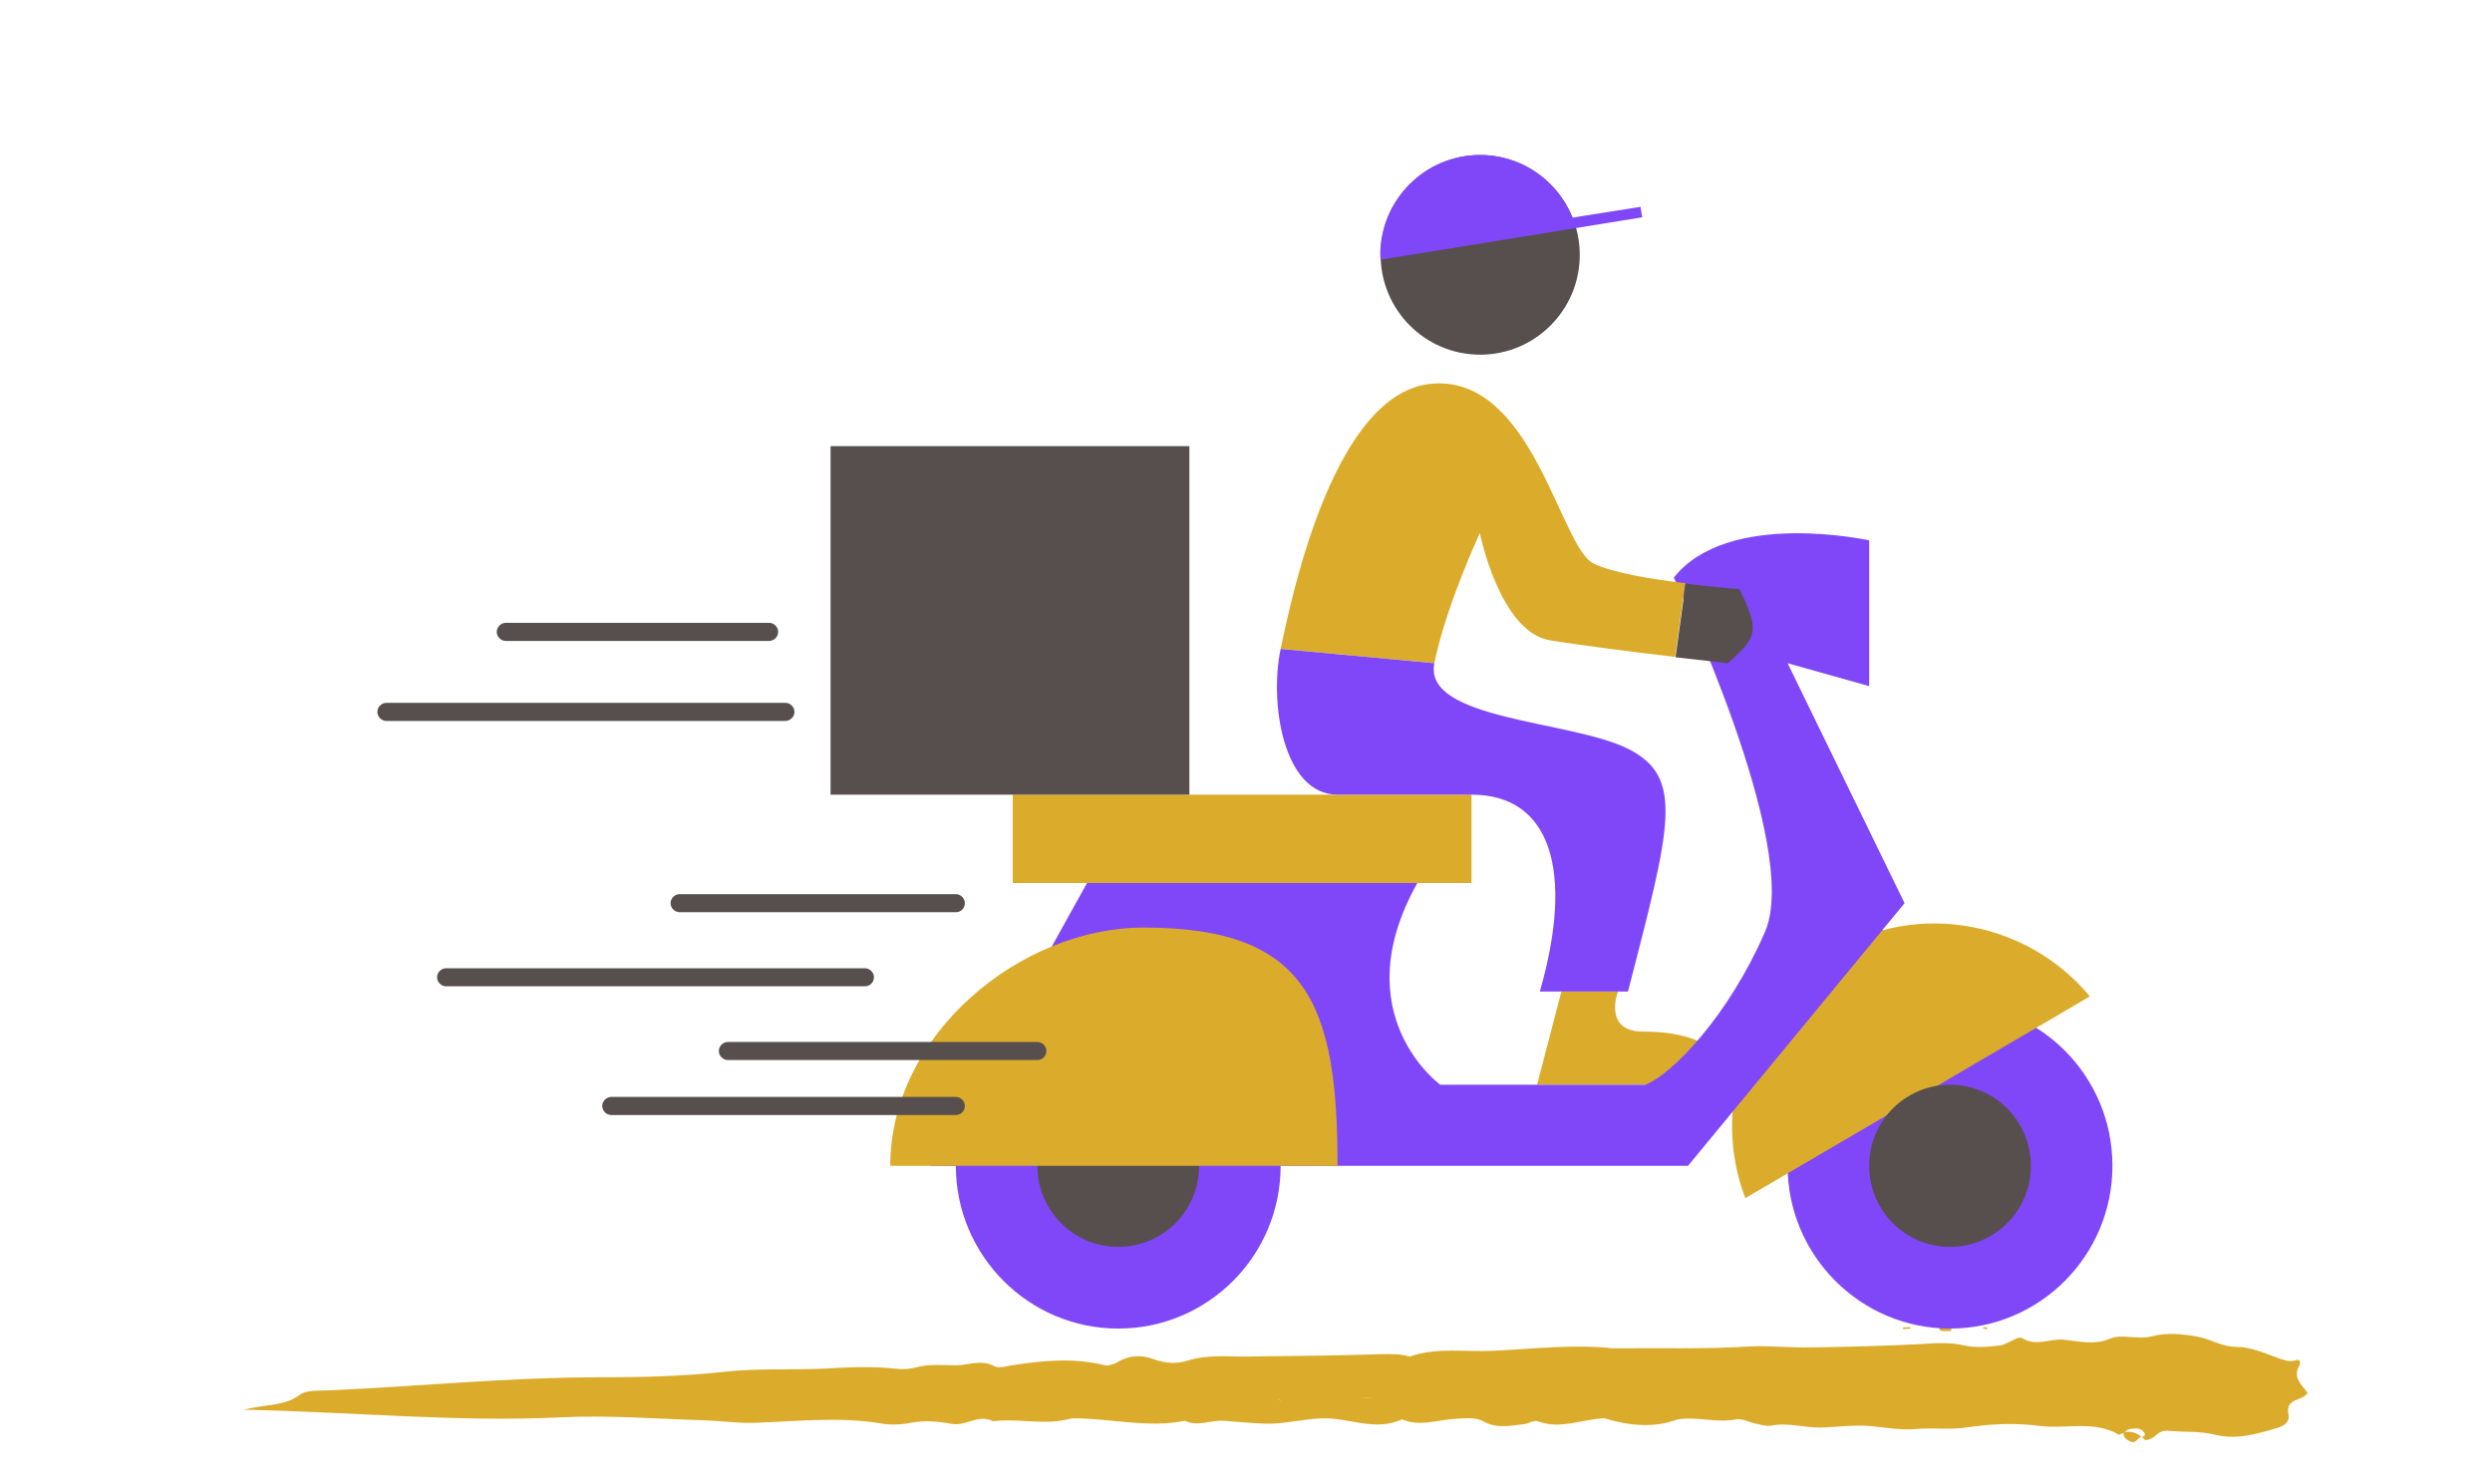 <svg xmlns="http://www.w3.org/2000/svg" xmlns:xlink="http://www.w3.org/1999/xlink" width="492" zoomAndPan="magnify" viewBox="0 0 369 219.75" height="293" preserveAspectRatio="xMidYMid meet" version="1.0"><defs><clipPath id="dfb6273d8a"><path d="M 314 212 L 318 212 L 318 213.773 L 314 213.773 Z M 314 212 " clip-rule="nonzero"/></clipPath><clipPath id="e772479704"><path d="M 36 197 L 342 197 L 342 213.773 L 36 213.773 Z M 36 197 " clip-rule="nonzero"/></clipPath><clipPath id="bc57b09229"><path d="M 287 196.543 L 289 196.543 L 289 198 L 287 198 Z M 287 196.543 " clip-rule="nonzero"/></clipPath><clipPath id="7e0bd36ebb"><path d="M 293 196.543 L 295 196.543 L 295 197 L 293 197 Z M 293 196.543 " clip-rule="nonzero"/></clipPath><clipPath id="30289c5ce9"><path d="M 281 196.543 L 284 196.543 L 284 197 L 281 197 Z M 281 196.543 " clip-rule="nonzero"/></clipPath><clipPath id="71c7130777"><path d="M 141 148 L 313 148 L 313 196.758 L 141 196.758 Z M 141 148 " clip-rule="nonzero"/></clipPath><clipPath id="651e935651"><path d="M 204 22.957 L 260 22.957 L 260 99 L 204 99 Z M 204 22.957 " clip-rule="nonzero"/></clipPath><clipPath id="2cfcccbd36"><path d="M 55.484 66 L 177 66 L 177 166 L 55.484 166 Z M 55.484 66 " clip-rule="nonzero"/></clipPath><clipPath id="9f6cdde598"><path d="M 189 22.957 L 247 22.957 L 247 147 L 189 147 Z M 189 22.957 " clip-rule="nonzero"/></clipPath></defs><g clip-path="url(#dfb6273d8a)"><path fill="#dbac2c" d="M 314.543 212.129 C 314.402 212.344 314.402 212.629 314.684 212.988 C 314.895 213.203 315.176 213.344 315.461 213.488 C 316.164 213.773 316.445 213.203 316.801 212.914 C 316.871 212.844 317.012 212.773 317.082 212.773 C 316.305 212.129 315.461 211.914 314.543 212.129 Z M 314.543 212.129 " fill-opacity="1" fill-rule="nonzero"/></g><g clip-path="url(#e772479704)"><path fill="#dbac2c" d="M 340.426 202.332 C 340.711 201.762 340.641 201.191 339.863 201.477 C 338.945 201.762 338.242 201.406 337.324 201.117 C 335.348 200.402 333.234 199.473 331.188 199.473 C 329 199.473 327.379 198.332 325.477 197.973 C 323.219 197.543 320.75 197.328 318.633 197.902 C 316.445 198.473 314.262 197.473 312.426 198.258 C 310.098 199.258 307.773 198.617 305.586 198.402 C 303.539 198.188 301.566 199.473 299.449 198.188 C 298.812 197.758 297.262 199.117 296.133 199.258 C 294.371 199.473 292.535 199.617 290.844 199.258 C 288.727 198.758 286.684 198.902 284.496 199.047 C 278.996 199.332 273.492 199.473 267.992 199.547 C 265.031 199.617 262.137 199.258 259.176 199.402 C 252.406 199.832 245.633 199.617 238.934 199.688 C 233.008 199.047 227.086 199.762 221.16 200.047 C 217 200.262 212.836 199.473 208.746 200.902 C 207.336 200.477 205.996 200.547 204.516 200.547 C 197.812 200.762 191.043 200.832 184.344 200.902 C 181.52 200.902 178.699 200.617 175.949 201.477 C 174.258 202.047 172.492 201.906 170.73 201.262 C 168.824 200.547 166.922 200.762 165.156 201.906 C 164.664 202.047 164.102 202.332 163.605 202.191 C 159.023 201.047 154.438 201.477 149.852 202.191 C 149.008 202.332 147.879 202.691 147.242 202.332 C 145.27 201.262 143.434 202.191 141.602 202.191 C 139.625 202.191 137.723 201.977 135.746 202.477 C 134.758 202.762 133.629 202.836 132.574 202.691 C 129.047 202.332 125.52 202.477 121.992 202.691 C 117.195 202.906 112.402 202.621 107.605 203.121 C 101.258 203.836 94.84 203.977 88.492 203.977 C 75.16 203.977 61.898 205.336 48.57 205.91 C 47.16 205.98 45.395 205.836 44.41 206.551 C 42.152 208.27 39.543 207.91 36.086 208.77 C 52.449 209.125 67.613 210.629 82.918 209.914 C 89.973 209.555 97.094 210.125 104.148 210.34 C 106.828 210.414 109.508 210.844 112.117 210.699 C 118.324 210.484 124.461 209.77 130.668 210.844 C 132.008 211.055 133.559 210.984 134.898 210.699 C 136.875 210.34 138.852 210.484 140.754 210.844 C 142.941 211.344 144.844 209.34 147.031 210.484 C 150.91 209.984 154.789 211.199 158.668 210.055 C 164.242 209.984 169.812 211.559 175.457 210.414 C 177.359 211.344 179.336 210.27 181.168 210.414 C 183.215 210.555 185.258 210.77 187.375 210.844 C 190.266 210.914 192.945 210.125 195.77 210.055 C 199.719 209.914 203.598 212.059 207.617 210.199 C 210.227 211.344 212.836 210.27 215.445 210.125 C 216.855 210.055 218.48 209.84 219.609 210.484 C 221.652 211.629 223.629 211.129 225.672 210.914 C 226.379 210.844 227.156 210.27 227.719 210.484 C 231.105 211.77 234.277 210.125 237.594 210.055 C 241.191 211.129 244.789 211.559 248.453 210.199 C 251.348 209.77 254.238 210.77 257.129 210.199 C 257.906 210.055 258.824 210.555 259.668 210.77 C 260.516 210.914 261.434 211.27 262.277 211.129 C 264.816 210.629 267.215 211.484 269.684 211.414 C 272.082 211.344 274.48 210.984 276.949 211.199 C 279.207 211.414 281.605 211.844 283.719 211.629 C 286.188 211.414 288.727 211.77 291.125 211.414 C 294.863 210.844 298.531 210.699 302.27 211.199 C 306.078 211.629 310.098 210.34 313.766 212.484 C 314.047 212.344 314.332 212.273 314.613 212.199 C 314.684 211.984 314.895 211.844 315.035 211.77 C 315.461 211.559 316.023 211.559 316.516 211.559 C 316.801 211.559 317.152 211.77 317.363 211.984 C 317.859 212.559 317.504 212.699 317.152 212.844 C 317.293 212.988 317.434 213.059 317.574 213.203 C 317.785 213.414 318.633 213.059 318.984 212.773 C 319.691 212.129 320.254 211.77 321.312 211.914 C 323.57 212.129 325.758 211.914 328.016 212.484 C 331.188 213.273 334.293 212.344 337.395 211.414 C 338.312 211.129 339.086 210.484 338.875 209.484 C 338.312 206.98 340.992 207.555 341.695 206.266 C 340.711 204.98 339.512 203.977 340.426 202.332 Z M 170.59 207.695 C 170.379 207.555 170.234 207.34 170.023 207.195 C 170.234 207.34 170.379 207.555 170.59 207.695 Z M 246.48 206.551 C 246.199 206.695 245.914 206.84 245.703 206.98 C 245.914 206.84 246.199 206.695 246.48 206.551 Z M 201.48 207.051 C 202.117 206.98 202.75 206.98 203.457 206.91 C 202.68 206.98 202.117 207.051 201.48 207.051 Z M 189.773 207.555 C 189.562 207.41 189.352 207.195 189.207 207.125 C 189.422 207.195 189.633 207.41 189.773 207.555 Z M 189.773 207.555 " fill-opacity="1" fill-rule="nonzero"/></g><g clip-path="url(#bc57b09229)"><path fill="#dbac2c" d="M 287.527 197.113 C 287.953 197.188 288.445 197.113 288.941 197.113 C 288.941 196.898 288.941 196.688 288.871 196.688 C 288.375 196.613 287.953 196.543 287.457 196.613 C 287.035 196.688 287.035 196.973 287.527 197.113 Z M 287.527 197.113 " fill-opacity="1" fill-rule="nonzero"/></g><g clip-path="url(#7e0bd36ebb)"><path fill="#dbac2c" d="M 294.371 196.688 C 294.23 196.613 294.09 196.613 293.949 196.543 C 293.805 196.543 293.664 196.613 293.523 196.613 C 293.734 196.688 293.879 196.828 294.09 196.828 C 294.16 196.898 294.23 196.758 294.371 196.688 Z M 294.371 196.688 " fill-opacity="1" fill-rule="nonzero"/></g><g clip-path="url(#30289c5ce9)"><path fill="#dbac2c" d="M 283.016 196.758 C 282.875 196.688 282.734 196.543 282.664 196.543 C 282.379 196.543 282.027 196.613 281.746 196.613 C 281.746 196.688 281.816 196.828 281.816 196.828 C 282.238 196.828 282.594 196.758 283.016 196.758 Z M 283.016 196.758 " fill-opacity="1" fill-rule="nonzero"/></g><g clip-path="url(#71c7130777)"><path fill="#8047f8" d="M 264.699 172.652 C 264.699 159.363 275.441 148.543 288.75 148.543 C 302.004 148.543 312.797 159.309 312.797 172.652 C 312.797 185.941 302.055 196.758 288.75 196.758 C 275.492 196.758 264.699 185.941 264.699 172.652 Z M 165.582 196.758 C 178.84 196.758 189.629 185.992 189.629 172.652 C 189.629 159.363 178.891 148.543 165.582 148.543 C 152.273 148.543 141.535 159.309 141.535 172.652 C 141.535 185.941 152.324 196.758 165.582 196.758 Z M 165.582 196.758 " fill-opacity="1" fill-rule="nonzero"/></g><path fill="#dbac2c" d="M 239.574 146.844 C 239.574 146.844 237.312 152.77 243.273 152.77 C 256.734 152.77 256.633 160.648 256.633 160.648 L 227.602 160.648 L 231.199 146.844 Z M 239.574 146.844 " fill-opacity="1" fill-rule="nonzero"/><path fill="#dbac2c" d="M 258.434 177.441 C 253.293 163.945 258.484 148.391 271.328 140.867 C 284.176 133.348 300.258 136.492 309.457 147.566 Z M 258.434 177.441 " fill-opacity="1" fill-rule="nonzero"/><path fill="#8047f8" d="M 209.875 130.773 C 198.93 150.246 213.266 160.648 213.266 160.648 L 243.633 160.648 C 247.438 159.207 255.863 150.656 261.359 137.984 C 266.859 125.312 247.848 85.543 247.848 85.543 C 255.863 75.398 276.777 80.031 276.777 80.031 L 276.777 101.617 L 264.699 98.219 L 282.016 133.762 L 249.953 172.652 L 137.734 172.652 L 160.957 130.773 Z M 209.875 130.773 " fill-opacity="1" fill-rule="nonzero"/><path fill="#574f4d" d="M 276.777 172.652 C 276.777 166.008 282.121 160.648 288.75 160.648 C 295.375 160.648 300.719 166.008 300.719 172.652 C 300.719 179.297 295.375 184.656 288.75 184.656 C 282.121 184.656 276.777 179.297 276.777 172.652 Z M 165.582 184.656 C 172.211 184.656 177.555 179.297 177.555 172.652 C 177.555 166.008 172.211 160.648 165.582 160.648 C 158.953 160.648 153.609 166.008 153.609 172.652 C 153.609 179.297 158.953 184.656 165.582 184.656 Z M 165.582 184.656 " fill-opacity="1" fill-rule="nonzero"/><path fill="#dbac2c" d="M 217.891 130.773 L 149.961 130.773 L 149.961 117.688 L 217.891 117.688 Z M 169.383 137.367 C 151.094 137.367 131.824 153.18 131.824 172.652 L 198.055 172.652 C 198.055 148.75 193.637 137.367 169.383 137.367 Z M 235.926 83.434 C 230.992 80.91 226.984 55.926 212.34 56.801 C 197.645 57.625 191.324 88.07 189.629 96.105 L 212.391 98.219 C 214.09 89.77 219.125 78.953 219.125 78.953 C 219.125 78.953 222.051 93.527 229.453 94.816 C 233.77 95.539 241.938 96.57 248.051 97.289 L 249.543 86.367 C 244.559 85.801 238.598 84.773 235.926 83.434 Z M 235.926 83.434 " fill-opacity="1" fill-rule="nonzero"/><g clip-path="url(#651e935651)"><path fill="#574f4d" d="M 233.922 37.742 C 233.922 45.934 227.293 52.527 219.176 52.527 C 211.004 52.527 204.43 45.879 204.43 37.742 C 204.43 29.602 211.004 22.957 219.176 22.957 C 227.293 22.957 233.922 29.602 233.922 37.742 Z M 257.559 87.246 C 257.559 87.246 253.961 86.988 249.594 86.422 L 248.105 97.34 C 252.523 97.855 255.863 98.219 255.863 98.219 C 260.078 94.406 260.691 93.582 257.559 87.246 Z M 257.559 87.246 " fill-opacity="1" fill-rule="nonzero"/></g><g clip-path="url(#2cfcccbd36)"><path fill="#574f4d" d="M 176.117 117.688 L 122.984 117.688 L 122.984 66.074 L 176.117 66.074 Z M 142.871 133.762 C 142.871 133.039 142.254 132.422 141.535 132.422 L 100.633 132.422 C 99.914 132.422 99.297 133.039 99.297 133.762 C 99.297 134.48 99.914 135.098 100.633 135.098 L 141.535 135.098 C 142.305 135.098 142.871 134.48 142.871 133.762 Z M 129.41 144.73 C 129.41 144.012 128.793 143.395 128.074 143.395 L 66.055 143.395 C 65.332 143.395 64.719 144.012 64.719 144.73 C 64.719 145.453 65.332 146.07 66.055 146.07 L 128.074 146.07 C 128.793 146.07 129.41 145.504 129.41 144.73 Z M 142.871 163.793 C 142.871 163.07 142.254 162.453 141.535 162.453 L 90.512 162.453 C 89.793 162.453 89.176 163.07 89.176 163.793 C 89.176 164.512 89.793 165.133 90.512 165.133 L 141.535 165.133 C 142.305 165.133 142.871 164.512 142.871 163.793 Z M 154.945 155.652 C 154.945 154.934 154.328 154.312 153.609 154.312 L 107.777 154.312 C 107.059 154.312 106.441 154.934 106.441 155.652 C 106.441 156.375 107.059 156.992 107.777 156.992 L 153.609 156.992 C 154.379 156.992 154.945 156.375 154.945 155.652 Z M 117.641 105.43 C 117.641 104.707 117.023 104.09 116.305 104.09 L 57.215 104.09 C 56.496 104.09 55.879 104.707 55.879 105.43 C 55.879 106.148 56.496 106.77 57.215 106.77 L 116.254 106.77 C 117.023 106.77 117.641 106.148 117.641 105.43 Z M 115.227 93.582 C 115.227 92.859 114.609 92.242 113.891 92.242 L 74.891 92.242 C 74.172 92.242 73.555 92.859 73.555 93.582 C 73.555 94.301 74.172 94.922 74.891 94.922 L 113.891 94.922 C 114.609 94.922 115.227 94.301 115.227 93.582 Z M 115.227 93.582 " fill-opacity="1" fill-rule="nonzero"/></g><g clip-path="url(#9f6cdde598)"><path fill="#8047f8" d="M 243.172 32.18 L 204.43 38.461 C 204.43 38.203 204.375 38 204.375 37.742 C 204.375 29.602 211.004 22.957 219.176 22.957 C 225.391 22.957 230.684 26.82 232.844 32.23 L 242.914 30.633 Z M 189.629 96.105 C 187.934 104.141 190.039 117.688 198.055 117.688 L 217.891 117.688 C 229.707 117.688 233.102 129.125 228.012 146.844 L 241.062 146.844 C 247.383 122.324 249.492 115.113 241.062 110.891 C 232.637 106.664 210.695 106.664 212.391 98.219 Z M 189.629 96.105 " fill-opacity="1" fill-rule="nonzero"/></g></svg>
